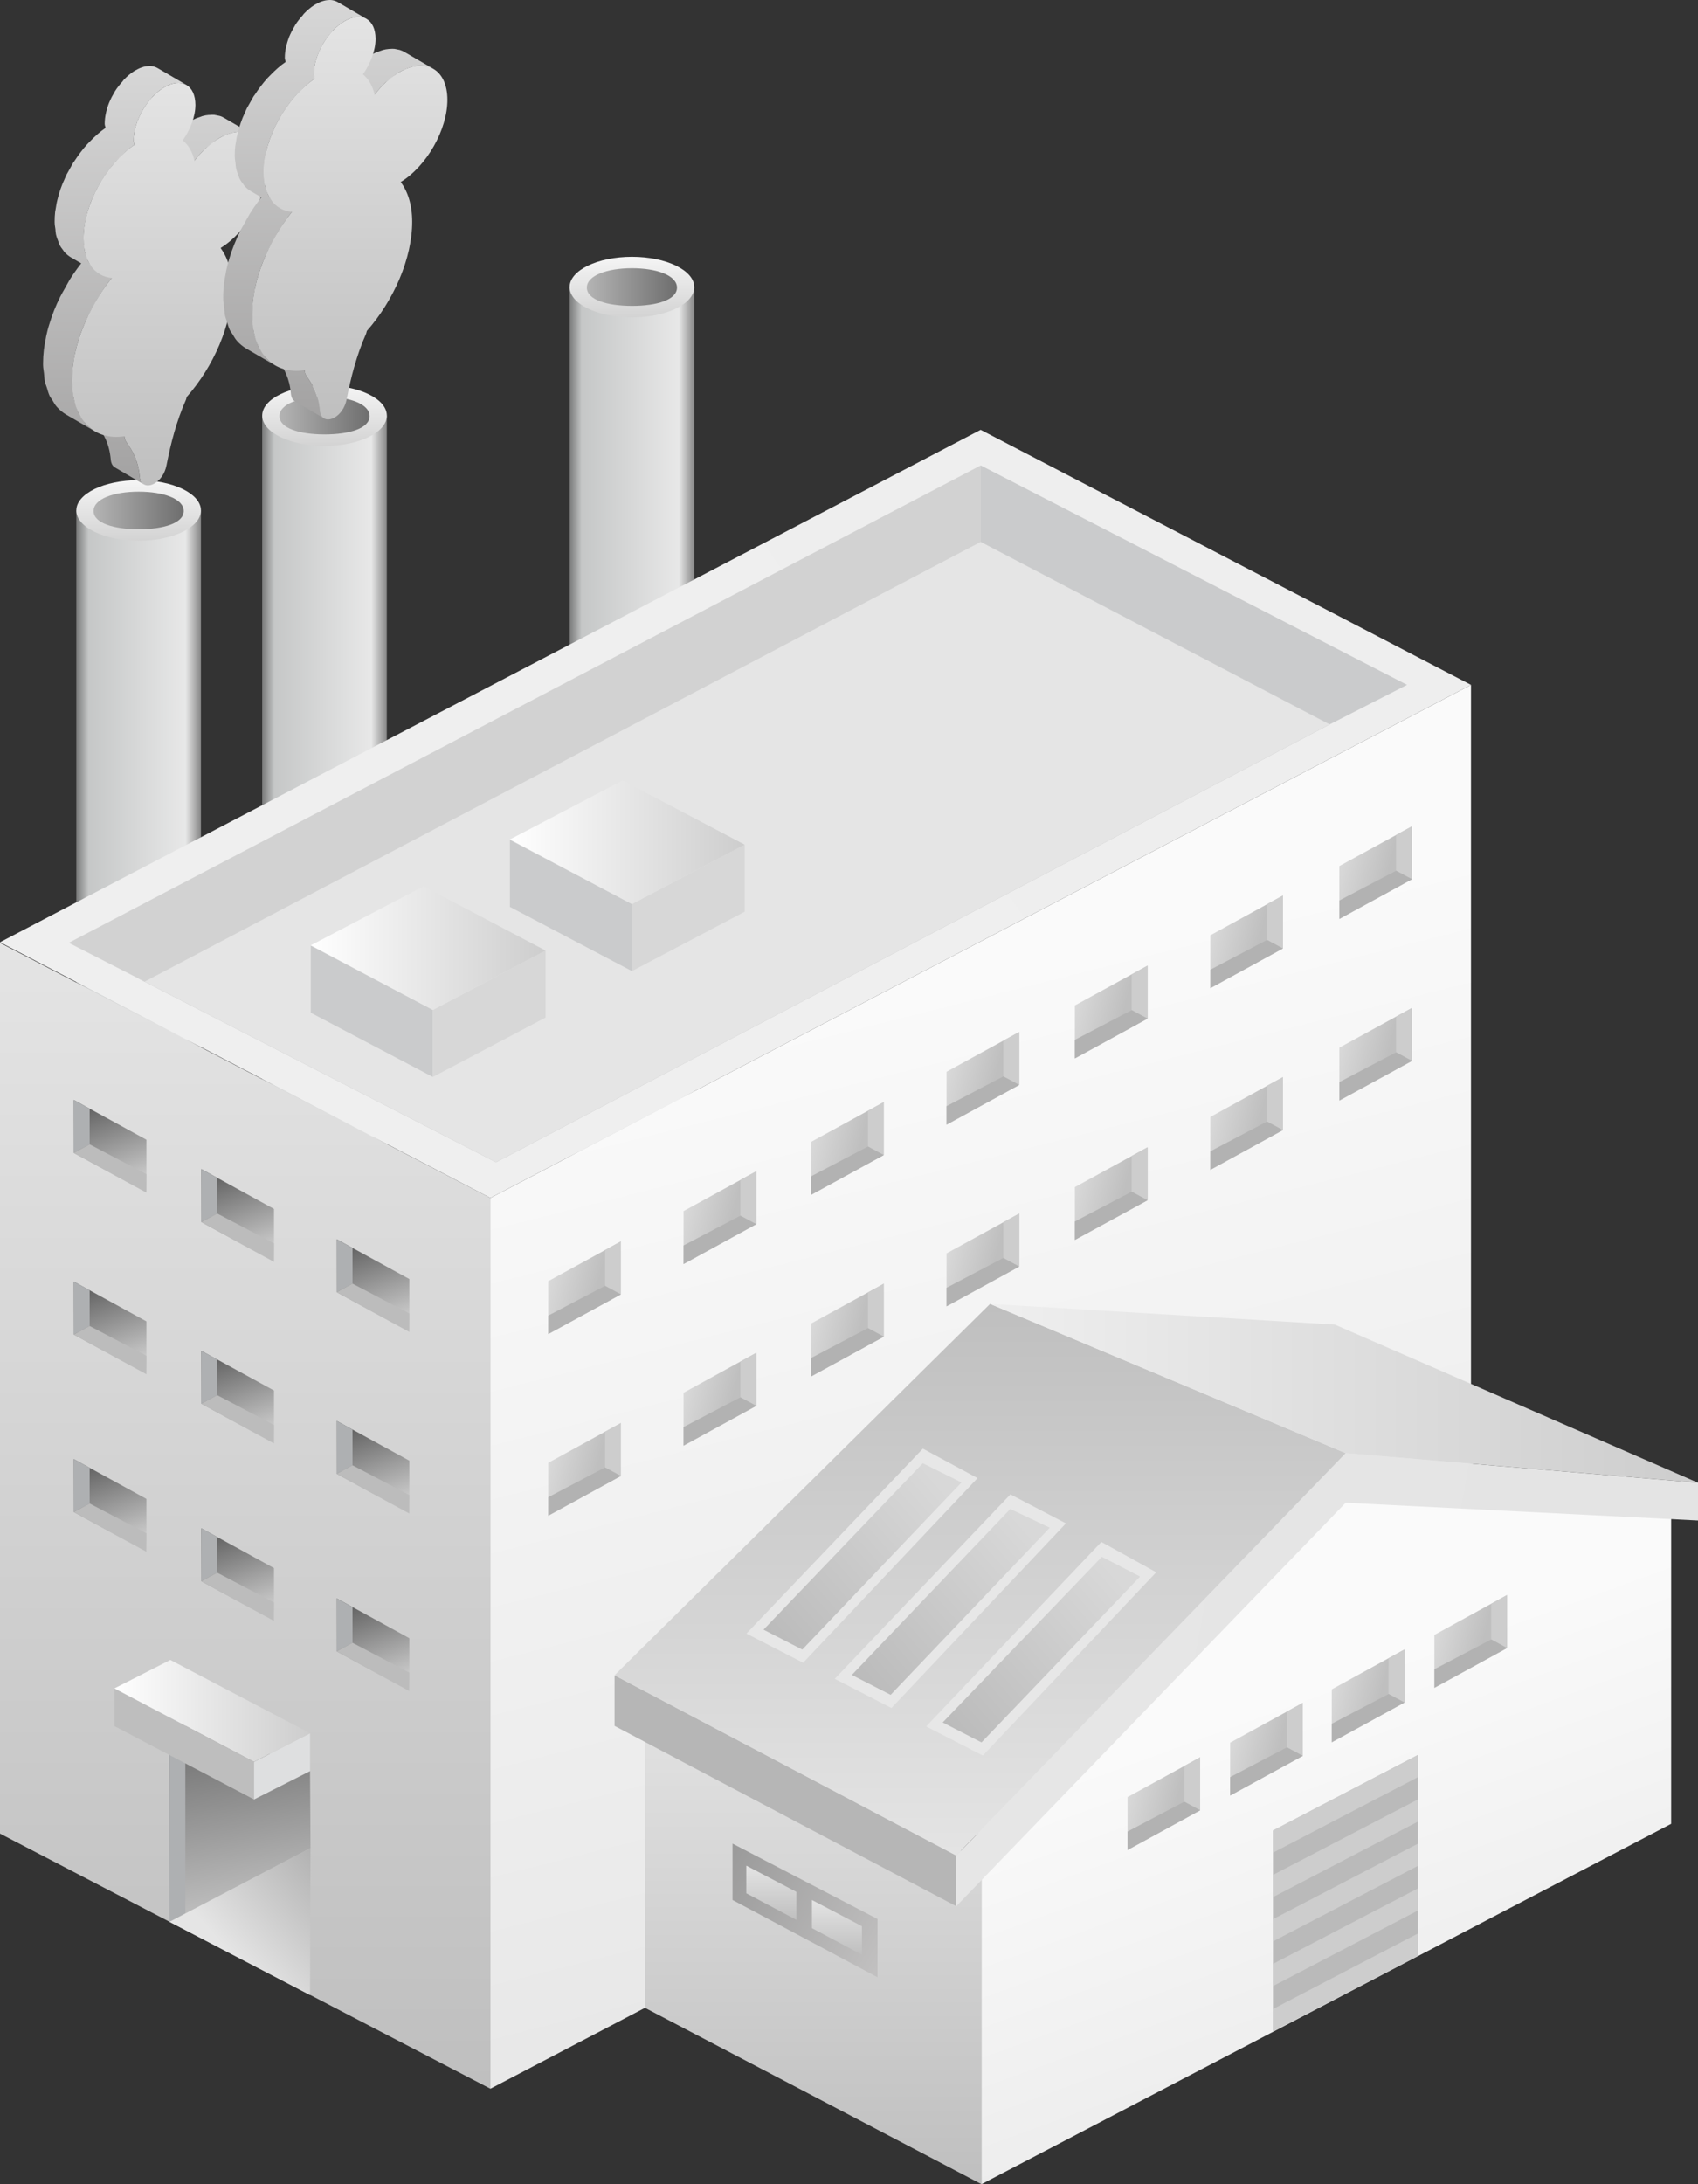<?xml version="1.0" encoding="UTF-8"?>
<svg width="70px" height="90px" viewBox="0 0 70 90" version="1.1" xmlns="http://www.w3.org/2000/svg" xmlns:xlink="http://www.w3.org/1999/xlink">
    <rect x="0" y="0" width="70" height="90" fill="#333333" stroke="none"/>
    <title>icon_负载</title>
    <defs>
        <path d="M0,0 L0,44.78 C0,45.47 1.151,46.029 2.57,46.029 L2.57,46.029 C3.986,46.029 5.138,45.47 5.138,44.78 L5.138,44.78 L5.138,0 L0,0 Z" id="path-1"></path>
        <linearGradient x1="0.011%" y1="50%" x2="99.96%" y2="50%" id="linearGradient-3">
            <stop stop-color="#C1C3C3" offset="0%"></stop>
            <stop stop-color="#EDEDED" offset="100%"></stop>
        </linearGradient>
        <linearGradient x1="54.785%" y1="2.81441537e-12%" x2="54.785%" y2="100%" id="linearGradient-4">
            <stop stop-color="#F5F5F5" offset="0%"></stop>
            <stop stop-color="#D3D3D3" offset="100%"></stop>
        </linearGradient>
        <linearGradient x1="100%" y1="50%" x2="0%" y2="50%" id="linearGradient-5">
            <stop stop-color="#6E6E6E" offset="0%"></stop>
            <stop stop-color="#B4B4B4" offset="100%"></stop>
        </linearGradient>
        <path d="M0,0 L0,44.78 C0,45.469 1.151,46.029 2.571,46.029 L2.571,46.029 C3.989,46.029 5.139,45.469 5.139,44.78 L5.139,44.78 L5.139,0 L0,0 Z" id="path-6"></path>
        <linearGradient x1="0.011%" y1="50%" x2="99.96%" y2="50%" id="linearGradient-8">
            <stop stop-color="#C1C3C3" offset="0%"></stop>
            <stop stop-color="#EDEDED" offset="100%"></stop>
        </linearGradient>
        <linearGradient x1="54.785%" y1="2.81441537e-12%" x2="54.785%" y2="100%" id="linearGradient-9">
            <stop stop-color="#F5F5F5" offset="0%"></stop>
            <stop stop-color="#D3D3D3" offset="100%"></stop>
        </linearGradient>
        <linearGradient x1="100%" y1="50%" x2="0%" y2="50%" id="linearGradient-10">
            <stop stop-color="#6E6E6E" offset="0%"></stop>
            <stop stop-color="#B4B4B4" offset="100%"></stop>
        </linearGradient>
        <path d="M0,0 L0,44.78 C0,45.47 1.151,46.029 2.571,46.029 L2.571,46.029 C3.99,46.029 5.139,45.47 5.139,44.78 L5.139,44.78 L5.139,0 L0,0 Z" id="path-11"></path>
        <linearGradient x1="50%" y1="0%" x2="50%" y2="100%" id="linearGradient-13">
            <stop stop-color="#D7D7D7" offset="0%"></stop>
            <stop stop-color="#A3A2A2" offset="100%"></stop>
        </linearGradient>
        <linearGradient x1="50%" y1="0%" x2="50%" y2="100%" id="linearGradient-14">
            <stop stop-color="#E4E4E4" offset="0%"></stop>
            <stop stop-color="#BFBFBF" offset="100%"></stop>
        </linearGradient>
        <linearGradient x1="50%" y1="0%" x2="50%" y2="100%" id="linearGradient-15">
            <stop stop-color="#D7D7D7" offset="0%"></stop>
            <stop stop-color="#A3A2A2" offset="100%"></stop>
        </linearGradient>
        <linearGradient x1="50%" y1="0%" x2="50%" y2="100%" id="linearGradient-16">
            <stop stop-color="#E4E4E4" offset="0%"></stop>
            <stop stop-color="#BFBFBF" offset="100%"></stop>
        </linearGradient>
        <linearGradient x1="50%" y1="0%" x2="50%" y2="100%" id="linearGradient-17">
            <stop stop-color="#E4E4E4" offset="0%"></stop>
            <stop stop-color="#BFBFBF" offset="100%"></stop>
        </linearGradient>
        <linearGradient x1="80.489%" y1="100%" x2="65.645%" y2="17.329%" id="linearGradient-18">
            <stop stop-color="#E4E4E4" offset="0%"></stop>
            <stop stop-color="#FAFAFA" offset="100%"></stop>
        </linearGradient>
        <linearGradient x1="97.277%" y1="41.599%" x2="34.058%" y2="64.38%" id="linearGradient-19">
            <stop stop-color="#EEEEEE" offset="0%"></stop>
            <stop stop-color="#EFEFEF" offset="100%"></stop>
        </linearGradient>
        <polygon id="path-20" points="54.818 29.848 40.429 22.324 5.723 40.328 20.449 47.892"></polygon>
        <linearGradient x1="-0%" y1="50%" x2="100%" y2="50%" id="linearGradient-21">
            <stop stop-color="#FFFFFF" offset="0%"></stop>
            <stop stop-color="#CDCDCD" offset="100%"></stop>
        </linearGradient>
        <linearGradient x1="-0%" y1="50%" x2="100%" y2="50%" id="linearGradient-22">
            <stop stop-color="#FFFFFF" offset="0%"></stop>
            <stop stop-color="#CDCDCD" offset="100%"></stop>
        </linearGradient>
        <linearGradient x1="110.02%" y1="100%" x2="80.799%" y2="17.329%" id="linearGradient-23">
            <stop stop-color="#E4E4E4" offset="0%"></stop>
            <stop stop-color="#FAFAFA" offset="100%"></stop>
        </linearGradient>
        <linearGradient x1="-22.822%" y1="21.902%" x2="67.459%" y2="50%" id="linearGradient-24">
            <stop stop-color="#E4E4E4" offset="0%"></stop>
            <stop stop-color="#BFBFBF" offset="100%"></stop>
        </linearGradient>
        <linearGradient x1="-22.917%" y1="21.902%" x2="67.482%" y2="50%" id="linearGradient-25">
            <stop stop-color="#E4E4E4" offset="0%"></stop>
            <stop stop-color="#BFBFBF" offset="100%"></stop>
        </linearGradient>
        <linearGradient x1="-22.882%" y1="21.902%" x2="67.473%" y2="50%" id="linearGradient-26">
            <stop stop-color="#E4E4E4" offset="0%"></stop>
            <stop stop-color="#BFBFBF" offset="100%"></stop>
        </linearGradient>
        <linearGradient x1="-22.87%" y1="21.902%" x2="67.47%" y2="50%" id="linearGradient-27">
            <stop stop-color="#E4E4E4" offset="0%"></stop>
            <stop stop-color="#BFBFBF" offset="100%"></stop>
        </linearGradient>
        <linearGradient x1="-22.929%" y1="21.902%" x2="67.485%" y2="50%" id="linearGradient-28">
            <stop stop-color="#E4E4E4" offset="0%"></stop>
            <stop stop-color="#BFBFBF" offset="100%"></stop>
        </linearGradient>
        <linearGradient x1="-22.895%" y1="21.902%" x2="67.476%" y2="50%" id="linearGradient-29">
            <stop stop-color="#E4E4E4" offset="0%"></stop>
            <stop stop-color="#BFBFBF" offset="100%"></stop>
        </linearGradient>
        <linearGradient x1="-22.964%" y1="21.902%" x2="67.493%" y2="50%" id="linearGradient-30">
            <stop stop-color="#E4E4E4" offset="0%"></stop>
            <stop stop-color="#BFBFBF" offset="100%"></stop>
        </linearGradient>
        <linearGradient x1="-22.788%" y1="21.902%" x2="67.451%" y2="50%" id="linearGradient-31">
            <stop stop-color="#E4E4E4" offset="0%"></stop>
            <stop stop-color="#BFBFBF" offset="100%"></stop>
        </linearGradient>
        <linearGradient x1="58.577%" y1="109.5%" x2="24.916%" y2="-13.1%" id="linearGradient-32">
            <stop stop-color="#DBDBDB" offset="0%"></stop>
            <stop stop-color="#4D4D4D" offset="100%"></stop>
        </linearGradient>
        <linearGradient x1="58.578%" y1="109.5%" x2="24.912%" y2="-13.1%" id="linearGradient-33">
            <stop stop-color="#DBDBDB" offset="0%"></stop>
            <stop stop-color="#4D4D4D" offset="100%"></stop>
        </linearGradient>
        <linearGradient x1="58.589%" y1="109.5%" x2="24.879%" y2="-13.1%" id="linearGradient-34">
            <stop stop-color="#DBDBDB" offset="0%"></stop>
            <stop stop-color="#4D4D4D" offset="100%"></stop>
        </linearGradient>
        <linearGradient x1="58.571%" y1="109.5%" x2="24.932%" y2="-13.1%" id="linearGradient-35">
            <stop stop-color="#DBDBDB" offset="0%"></stop>
            <stop stop-color="#4D4D4D" offset="100%"></stop>
        </linearGradient>
        <linearGradient x1="58.588%" y1="109.5%" x2="24.884%" y2="-13.1%" id="linearGradient-36">
            <stop stop-color="#DBDBDB" offset="0%"></stop>
            <stop stop-color="#4D4D4D" offset="100%"></stop>
        </linearGradient>
        <linearGradient x1="-22.835%" y1="21.902%" x2="67.462%" y2="50%" id="linearGradient-37">
            <stop stop-color="#E4E4E4" offset="0%"></stop>
            <stop stop-color="#BFBFBF" offset="100%"></stop>
        </linearGradient>
        <linearGradient x1="-23.084%" y1="21.902%" x2="67.522%" y2="50%" id="linearGradient-38">
            <stop stop-color="#E4E4E4" offset="0%"></stop>
            <stop stop-color="#BFBFBF" offset="100%"></stop>
        </linearGradient>
        <linearGradient x1="-22.775%" y1="21.902%" x2="67.448%" y2="50%" id="linearGradient-39">
            <stop stop-color="#E4E4E4" offset="0%"></stop>
            <stop stop-color="#BFBFBF" offset="100%"></stop>
        </linearGradient>
        <linearGradient x1="50%" y1="0%" x2="50%" y2="100%" id="linearGradient-40">
            <stop stop-color="#E4E4E4" offset="0%"></stop>
            <stop stop-color="#BFBFBF" offset="100%"></stop>
        </linearGradient>
        <linearGradient x1="142.114%" y1="66.443%" x2="-16.368%" y2="48.359%" id="linearGradient-41">
            <stop stop-color="#E2E2E2" offset="0%"></stop>
            <stop stop-color="#E7E7E7" offset="100%"></stop>
        </linearGradient>
        <linearGradient x1="50%" y1="0%" x2="50%" y2="100%" id="linearGradient-42">
            <stop stop-color="#BFBFBF" offset="0%"></stop>
            <stop stop-color="#E4E4E4" offset="100%"></stop>
        </linearGradient>
        <linearGradient x1="-0%" y1="50%" x2="100%" y2="50%" id="linearGradient-43">
            <stop stop-color="#EFEFEF" offset="0%"></stop>
            <stop stop-color="#CDCDCD" offset="100%"></stop>
        </linearGradient>
        <linearGradient x1="100%" y1="92.425%" x2="-33.857%" y2="23.465%" id="linearGradient-44">
            <stop stop-color="#C1C0C0" offset="0%"></stop>
            <stop stop-color="#949494" offset="100%"></stop>
        </linearGradient>
        <linearGradient x1="50%" y1="0%" x2="50%" y2="100%" id="linearGradient-45">
            <stop stop-color="#E4E4E4" offset="0%"></stop>
            <stop stop-color="#BFBFBF" offset="100%"></stop>
        </linearGradient>
        <linearGradient x1="50%" y1="0%" x2="50%" y2="100%" id="linearGradient-46">
            <stop stop-color="#E4E4E4" offset="0%"></stop>
            <stop stop-color="#BFBFBF" offset="100%"></stop>
        </linearGradient>
        <linearGradient x1="54.192%" y1="124.598%" x2="37.74%" y2="-29.112%" id="linearGradient-47">
            <stop stop-color="#DBDBDB" offset="0%"></stop>
            <stop stop-color="#4D4D4D" offset="100%"></stop>
        </linearGradient>
        <linearGradient x1="114.227%" y1="3.968509e-12%" x2="40.359%" y2="68.738%" id="linearGradient-48">
            <stop stop-color="#ACACAC" offset="0%"></stop>
            <stop stop-color="#E5E5E5" offset="100%"></stop>
        </linearGradient>
        <linearGradient x1="85.553%" y1="5.74%" x2="-22.825%" y2="94.26%" id="linearGradient-49">
            <stop stop-color="#B9B9B9" offset="0%"></stop>
            <stop stop-color="#4D4D4D" offset="100%"></stop>
        </linearGradient>
        <linearGradient x1="85.553%" y1="5.941%" x2="-22.825%" y2="94.059%" id="linearGradient-50">
            <stop stop-color="#B9B9B9" offset="0%"></stop>
            <stop stop-color="#4D4D4D" offset="100%"></stop>
        </linearGradient>
        <linearGradient x1="85.553%" y1="5.829%" x2="-22.825%" y2="94.171%" id="linearGradient-51">
            <stop stop-color="#B9B9B9" offset="0%"></stop>
            <stop stop-color="#4D4D4D" offset="100%"></stop>
        </linearGradient>
        <linearGradient x1="-0%" y1="50%" x2="100%" y2="50%" id="linearGradient-52">
            <stop stop-color="#FFFFFF" offset="0%"></stop>
            <stop stop-color="#CDCDCD" offset="100%"></stop>
        </linearGradient>
    </defs>
    <g id="光储充及工商储管理系统V1.3" stroke="none" stroke-width="1" fill="none" fill-rule="evenodd">
        <g id="3_2_7.设备监视_示范站站点拓扑_用电设备能量流" transform="translate(-1598, -416)">
            <g id="main" transform="translate(212, 102)">
                <g transform="translate(44, 40)" id="其他用电设备">
                    <g transform="translate(1333, 274)">
                        <g id="icon_负载" transform="translate(9, 0)">
                            <g id="编组" transform="translate(3.146, 15.033)">
                                <mask id="mask-2" fill="white">
                                    <use xlink:href="#path-1"></use>
                                </mask>
                                <g id="Clip-278"></g>
                                <path d="M0,6 L0,44.78 C0,45.47 1.151,46.029 2.57,46.029 C3.986,46.029 5.138,45.47 5.138,44.78 L5.138,6 L0,6 Z" id="Fill-277" fill="url(#linearGradient-3)" fill-rule="nonzero" mask="url(#mask-2)"></path>
                            </g>
                            <g id="编组" transform="translate(3.146, 19.785)">
                                <path d="M5.138,1.249 C5.138,1.937 3.986,2.495 2.57,2.495 C1.151,2.495 0,1.937 0,1.249 C0,0.557 1.151,0 2.57,0 C3.986,0 5.138,0.557 5.138,1.249" id="Fill-279" fill="url(#linearGradient-4)"></path>
                                <path d="M4.428,1.272 C4.428,1.771 3.596,2.023 2.569,2.023 C1.546,2.023 0.711,1.771 0.711,1.272 C0.711,0.77 1.546,0.474 2.569,0.474 C3.596,0.474 4.428,0.77 4.428,1.272" id="Fill-281" fill="url(#linearGradient-5)"></path>
                            </g>
                            <g id="编组" transform="translate(10.808, 11.125)">
                                <mask id="mask-7" fill="white">
                                    <use xlink:href="#path-6"></use>
                                </mask>
                                <g id="Clip-284"></g>
                                <path d="M0,6 L0,44.78 C0,45.469 1.151,46.029 2.571,46.029 C3.989,46.029 5.139,45.469 5.139,44.78 L5.139,6 L0,6 Z" id="Fill-283" fill="url(#linearGradient-8)" fill-rule="nonzero" mask="url(#mask-7)"></path>
                            </g>
                            <g id="编组" transform="translate(10.809, 15.878)">
                                <path d="M5.139,1.248 C5.139,1.938 3.987,2.496 2.571,2.496 C1.149,2.496 0,1.938 0,1.248 C0,0.557 1.149,0 2.571,0 C3.987,0 5.139,0.557 5.139,1.248" id="Fill-285" fill="url(#linearGradient-9)"></path>
                                <path d="M4.427,1.268 C4.427,1.772 3.597,2.022 2.57,2.022 C1.545,2.022 0.711,1.772 0.711,1.268 C0.711,0.769 1.545,0.47 2.57,0.47 C3.597,0.47 4.427,0.769 4.427,1.268" id="Fill-287" fill="url(#linearGradient-10)"></path>
                            </g>
                            <g id="编组" transform="translate(23.482, 5.829)">
                                <mask id="mask-12" fill="white">
                                    <use xlink:href="#path-11"></use>
                                </mask>
                                <g id="Clip-290"></g>
                                <path d="M0,6 L0,44.78 C0,45.47 1.151,46.029 2.571,46.029 C3.99,46.029 5.139,45.47 5.139,44.78 L5.139,6 L0,6 Z" id="Fill-289" fill="url(#linearGradient-8)" fill-rule="nonzero" mask="url(#mask-12)"></path>
                            </g>
                            <g id="编组">
                                <path d="M28.621,11.83 C28.621,12.521 27.471,13.078 26.053,13.078 C24.633,13.078 23.482,12.521 23.482,11.83 C23.482,11.14 24.633,10.582 26.053,10.582 C27.471,10.582 28.621,11.14 28.621,11.83" id="Fill-291" fill="url(#linearGradient-9)"></path>
                                <path d="M27.908,11.85 C27.908,12.354 27.079,12.604 26.052,12.604 C25.027,12.604 24.193,12.354 24.193,11.85 C24.193,11.351 25.027,11.052 26.052,11.052 C27.079,11.052 27.908,11.351 27.908,11.85" id="Fill-293" fill="url(#linearGradient-10)"></path>
                                <path d="M3.936,17.282 L5.127,17.975 C5.138,18.058 5.155,18.135 5.197,18.195 C5.486,18.61 5.702,18.996 5.757,19.634 C5.77,19.765 5.815,19.86 5.88,19.922 L5.932,19.962 L4.739,19.262 C4.646,19.208 4.58,19.103 4.566,18.941 C4.51,18.299 4.294,17.916 4.004,17.501 C3.961,17.442 3.945,17.361 3.936,17.282 Z M6.162,2.72 L6.227,2.722 C6.277,2.726 6.327,2.736 6.372,2.751 L6.435,2.775 L6.435,2.775 L6.493,2.804 L7.685,3.5 C7.6,3.45 7.5,3.421 7.392,3.415 L7.28,3.418 C7.125,3.431 6.956,3.489 6.779,3.592 C6.604,3.692 6.44,3.829 6.286,3.99 C6.275,4.002 6.265,4.021 6.254,4.034 C6.119,4.181 5.997,4.345 5.893,4.522 C5.883,4.538 5.877,4.55 5.869,4.565 C5.646,4.958 5.506,5.399 5.508,5.797 C5.508,5.865 5.535,5.905 5.541,5.965 C5.31,6.123 5.092,6.321 4.886,6.537 C4.853,6.568 4.823,6.598 4.792,6.633 C4.598,6.847 4.421,7.08 4.263,7.327 C4.217,7.399 4.171,7.471 4.129,7.543 C4.086,7.619 4.044,7.69 4.005,7.766 C3.943,7.886 3.883,8.008 3.83,8.13 C3.816,8.164 3.8,8.196 3.787,8.229 C3.72,8.388 3.665,8.549 3.618,8.709 C3.606,8.745 3.598,8.781 3.588,8.816 C3.553,8.95 3.523,9.083 3.501,9.216 C3.494,9.257 3.486,9.296 3.48,9.335 C3.458,9.501 3.443,9.664 3.443,9.822 C3.443,9.942 3.461,10.047 3.475,10.152 C3.482,10.214 3.484,10.283 3.496,10.342 C3.516,10.434 3.549,10.512 3.579,10.594 C3.597,10.646 3.609,10.706 3.631,10.753 C3.67,10.83 3.72,10.895 3.767,10.961 L3.771,10.965 L3.774,10.97 L4.605,11.455 C4.384,11.731 4.183,12.032 3.999,12.342 C3.951,12.42 3.907,12.504 3.863,12.586 C3.698,12.882 3.542,13.186 3.42,13.496 C3.278,13.853 3.168,14.214 3.092,14.572 C3.086,14.597 3.083,14.624 3.078,14.651 C3.008,14.997 2.965,15.341 2.968,15.675 C2.968,15.775 2.978,15.868 2.99,15.959 L3.007,16.095 L3.027,16.312 L3.043,16.415 C3.069,16.54 3.113,16.646 3.152,16.755 C3.181,16.837 3.199,16.926 3.234,16.999 C3.287,17.109 3.357,17.199 3.423,17.292 C3.461,17.344 3.49,17.409 3.533,17.456 C3.609,17.543 3.693,17.62 3.783,17.686 L3.92,17.775 L2.731,17.086 C2.587,17 2.456,16.893 2.342,16.764 C2.27,16.685 2.217,16.583 2.158,16.487 C2.121,16.427 2.077,16.377 2.044,16.31 C1.997,16.21 1.967,16.09 1.932,15.976 C1.906,15.892 1.871,15.817 1.851,15.726 C1.828,15.616 1.826,15.492 1.812,15.371 C1.8,15.265 1.779,15.167 1.776,15.051 C1.776,15.028 1.776,15.004 1.775,14.98 C1.775,14.793 1.786,14.608 1.808,14.416 L1.843,14.179 L1.843,14.179 L1.888,13.942 L1.897,13.884 C1.898,13.875 1.9,13.869 1.901,13.863 C1.938,13.687 1.983,13.511 2.04,13.337 L2.127,13.069 L2.127,13.069 L2.226,12.803 C2.227,12.799 2.227,12.798 2.228,12.796 C2.307,12.597 2.395,12.403 2.49,12.213 C2.545,12.103 2.61,11.999 2.668,11.893 C2.714,11.809 2.757,11.728 2.805,11.646 C2.832,11.602 2.852,11.557 2.879,11.515 C2.976,11.361 3.079,11.211 3.185,11.066 L3.348,10.851 L2.926,10.607 C2.823,10.546 2.731,10.468 2.648,10.377 C2.634,10.361 2.624,10.336 2.61,10.319 C2.546,10.24 2.486,10.155 2.439,10.055 C2.423,10.024 2.416,9.983 2.403,9.947 C2.365,9.852 2.328,9.757 2.305,9.646 C2.291,9.583 2.29,9.506 2.283,9.437 C2.272,9.352 2.254,9.272 2.253,9.178 C2.252,9.163 2.252,9.142 2.252,9.126 C2.251,8.996 2.259,8.861 2.273,8.729 C2.278,8.698 2.285,8.67 2.289,8.64 C2.295,8.596 2.304,8.551 2.312,8.504 C2.322,8.45 2.328,8.396 2.341,8.339 C2.354,8.27 2.376,8.201 2.393,8.131 L2.408,8.076 L2.408,8.076 L2.423,8.02 L2.437,7.965 C2.476,7.839 2.522,7.714 2.571,7.587 C2.577,7.572 2.586,7.555 2.592,7.537 C2.608,7.5 2.625,7.467 2.641,7.43 C2.677,7.348 2.711,7.264 2.752,7.179 C2.77,7.143 2.794,7.109 2.814,7.07 C2.854,6.994 2.897,6.92 2.94,6.843 C2.97,6.795 2.995,6.743 3.025,6.694 C3.038,6.673 3.057,6.655 3.07,6.634 C3.229,6.39 3.402,6.157 3.593,5.946 C3.629,5.905 3.667,5.872 3.705,5.831 C3.909,5.621 4.123,5.426 4.351,5.271 C4.346,5.232 4.333,5.201 4.324,5.165 L4.316,5.106 C4.316,5.03 4.321,4.956 4.329,4.88 C4.337,4.807 4.351,4.737 4.366,4.662 L4.387,4.572 L4.387,4.572 L4.414,4.48 L4.417,4.465 C4.419,4.46 4.419,4.458 4.42,4.453 C4.441,4.385 4.465,4.314 4.493,4.244 C4.525,4.169 4.558,4.092 4.596,4.018 C4.618,3.972 4.647,3.927 4.672,3.881 C4.683,3.861 4.693,3.841 4.704,3.822 C4.719,3.798 4.73,3.773 4.745,3.751 C4.834,3.61 4.937,3.482 5.047,3.361 C5.064,3.34 5.079,3.314 5.097,3.294 C5.233,3.151 5.378,3.026 5.531,2.929 C5.548,2.919 5.569,2.906 5.586,2.898 C5.644,2.866 5.699,2.836 5.753,2.812 C5.812,2.788 5.87,2.767 5.928,2.751 L6.005,2.734 L6.005,2.734 L6.08,2.725 L6.095,2.725 L6.162,2.72 Z M8.737,4.731 L8.83,4.732 C8.862,4.737 8.889,4.744 8.919,4.748 C8.94,4.753 8.961,4.756 8.982,4.762 C9.006,4.768 9.032,4.769 9.057,4.777 C9.126,4.796 9.187,4.825 9.249,4.863 L9.249,4.863 L10.441,5.557 C10.364,5.512 10.276,5.482 10.186,5.46 C10.155,5.452 10.125,5.447 10.095,5.442 C10.011,5.429 9.926,5.424 9.835,5.429 C9.824,5.43 9.813,5.429 9.799,5.429 C9.695,5.44 9.585,5.466 9.472,5.502 C9.442,5.512 9.413,5.52 9.382,5.534 C9.267,5.576 9.149,5.626 9.028,5.697 C8.89,5.776 8.762,5.885 8.632,5.992 C8.581,6.035 8.527,6.067 8.478,6.113 C8.313,6.265 8.159,6.437 8.016,6.621 L8.016,6.621 L6.823,5.924 C6.966,5.74 7.121,5.571 7.285,5.419 C7.336,5.373 7.391,5.34 7.443,5.297 C7.546,5.209 7.649,5.118 7.76,5.05 C7.783,5.034 7.809,5.017 7.837,5.003 C7.925,4.952 8.008,4.909 8.092,4.874 C8.124,4.859 8.155,4.853 8.186,4.841 C8.219,4.828 8.252,4.816 8.286,4.806 C8.31,4.796 8.337,4.785 8.363,4.779 C8.444,4.756 8.526,4.744 8.603,4.737 L8.603,4.737 L8.642,4.737 C8.706,4.731 8.77,4.728 8.83,4.732 Z" id="形状结合" fill="url(#linearGradient-13)" fill-rule="nonzero"></path>
                                <path d="M6.779,3.592 C7.485,3.182 8.054,3.508 8.056,4.323 C8.056,4.799 7.849,5.332 7.535,5.783 C7.763,5.97 7.933,6.249 8.016,6.621 C8.311,6.238 8.656,5.913 9.028,5.697 C10.125,5.062 11.014,5.571 11.016,6.826 C11.02,8.063 10.165,9.562 9.095,10.219 C9.384,10.615 9.565,11.156 9.567,11.853 C9.569,13.366 8.802,15.107 7.697,16.358 L7.671,16.459 C7.267,17.372 7.041,18.269 6.865,19.168 C6.795,19.534 6.589,19.793 6.375,19.918 C6.093,20.084 5.793,20.012 5.758,19.634 C5.702,18.995 5.487,18.61 5.197,18.195 C5.155,18.134 5.138,18.058 5.127,17.976 C3.873,18.166 2.972,17.306 2.968,15.675 C2.964,14.273 3.63,12.673 4.605,11.455 C3.917,11.385 3.445,10.809 3.443,9.822 C3.439,8.434 4.364,6.764 5.541,5.965 C5.535,5.905 5.508,5.865 5.508,5.797 C5.505,4.983 6.078,3.997 6.779,3.592" id="Fill-301" fill="url(#linearGradient-14)" fill-rule="nonzero"></path>
                                <path d="M11.361,14.562 L12.553,15.254 C12.565,15.339 12.581,15.414 12.623,15.476 C12.912,15.891 13.129,16.274 13.185,16.915 C13.196,17.047 13.241,17.141 13.306,17.201 L13.358,17.24 L12.166,16.542 C12.072,16.49 12.007,16.383 11.992,16.221 C11.935,15.581 11.72,15.196 11.432,14.781 C11.389,14.72 11.371,14.641 11.361,14.562 Z M13.588,0 L13.653,0.002 C13.705,0.007 13.753,0.017 13.798,0.032 L13.861,0.056 L13.861,0.056 L13.92,0.085 L15.111,0.779 C15.026,0.729 14.926,0.701 14.818,0.696 L14.706,0.698 C14.552,0.712 14.382,0.769 14.205,0.871 C14.075,0.947 13.949,1.043 13.83,1.154 L13.713,1.27 L13.68,1.314 C13.546,1.462 13.424,1.624 13.319,1.803 C13.31,1.818 13.303,1.832 13.296,1.846 C13.073,2.238 12.934,2.679 12.935,3.077 C12.935,3.146 12.961,3.187 12.968,3.245 C12.736,3.402 12.518,3.599 12.311,3.817 C12.281,3.85 12.249,3.881 12.218,3.913 C12.024,4.125 11.848,4.359 11.689,4.606 C11.644,4.678 11.597,4.75 11.556,4.823 C11.512,4.897 11.47,4.97 11.431,5.046 C11.369,5.165 11.309,5.287 11.256,5.41 C11.242,5.443 11.226,5.475 11.213,5.509 C11.147,5.668 11.091,5.829 11.044,5.991 C11.033,6.025 11.024,6.061 11.014,6.097 C10.979,6.229 10.949,6.362 10.927,6.496 C10.921,6.535 10.913,6.576 10.906,6.614 C10.884,6.78 10.869,6.943 10.869,7.102 C10.869,7.222 10.887,7.326 10.901,7.432 C10.91,7.495 10.911,7.564 10.923,7.622 C10.942,7.715 10.975,7.793 11.004,7.874 C11.023,7.926 11.036,7.986 11.057,8.034 C11.096,8.111 11.147,8.174 11.194,8.241 L11.197,8.246 L11.199,8.25 L12.031,8.734 C11.81,9.012 11.611,9.312 11.425,9.621 C11.376,9.7 11.333,9.784 11.289,9.866 C11.179,10.063 11.073,10.264 10.979,10.467 L10.846,10.776 C10.74,11.043 10.652,11.313 10.582,11.582 L10.518,11.851 L10.506,11.931 C10.435,12.277 10.392,12.623 10.393,12.954 C10.393,13.107 10.417,13.237 10.434,13.376 C10.445,13.482 10.448,13.597 10.47,13.695 C10.494,13.82 10.539,13.925 10.578,14.036 C10.607,14.116 10.626,14.206 10.66,14.278 C10.711,14.389 10.784,14.479 10.849,14.572 C10.887,14.625 10.916,14.689 10.959,14.735 C11.035,14.821 11.119,14.899 11.21,14.966 L11.347,15.056 L10.157,14.366 C10.013,14.28 9.882,14.175 9.768,14.044 C9.696,13.965 9.643,13.863 9.583,13.766 C9.547,13.706 9.503,13.658 9.47,13.59 C9.423,13.49 9.393,13.37 9.357,13.256 C9.332,13.172 9.297,13.096 9.277,13.004 C9.27,12.968 9.264,12.93 9.26,12.891 L9.238,12.651 C9.227,12.545 9.205,12.446 9.202,12.331 C9.202,12.309 9.202,12.284 9.201,12.259 C9.201,12.074 9.213,11.886 9.234,11.695 C9.253,11.539 9.281,11.379 9.314,11.221 C9.318,11.202 9.319,11.184 9.323,11.163 C9.324,11.158 9.325,11.149 9.327,11.143 C9.364,10.969 9.409,10.789 9.466,10.615 L9.553,10.348 L9.553,10.348 L9.653,10.082 L9.656,10.076 C9.734,9.878 9.821,9.683 9.917,9.491 C9.971,9.383 10.036,9.28 10.094,9.173 C10.141,9.087 10.183,9.007 10.232,8.926 C10.258,8.882 10.279,8.837 10.305,8.796 C10.402,8.641 10.505,8.492 10.611,8.347 L10.774,8.131 L10.352,7.885 C10.249,7.826 10.157,7.748 10.076,7.657 C10.061,7.641 10.05,7.617 10.036,7.599 C9.972,7.519 9.912,7.435 9.864,7.335 C9.849,7.304 9.842,7.263 9.829,7.227 C9.791,7.133 9.754,7.037 9.731,6.924 L9.717,6.824 L9.717,6.824 L9.709,6.718 L9.685,6.549 L9.679,6.458 C9.678,6.441 9.678,6.423 9.678,6.404 C9.677,6.275 9.685,6.144 9.7,6.009 C9.704,5.979 9.711,5.949 9.715,5.92 C9.721,5.876 9.73,5.83 9.738,5.786 C9.748,5.73 9.754,5.674 9.766,5.621 C9.781,5.552 9.802,5.479 9.819,5.411 C9.831,5.374 9.838,5.337 9.849,5.299 C9.854,5.282 9.859,5.264 9.864,5.246 C9.903,5.119 9.949,4.994 9.997,4.867 C10.003,4.852 10.012,4.834 10.018,4.817 C10.034,4.783 10.051,4.747 10.067,4.71 C10.103,4.627 10.137,4.543 10.178,4.459 C10.196,4.423 10.221,4.387 10.239,4.351 C10.28,4.274 10.323,4.198 10.366,4.125 C10.396,4.074 10.421,4.023 10.451,3.975 C10.464,3.952 10.483,3.935 10.496,3.915 C10.655,3.67 10.83,3.437 11.019,3.226 C11.055,3.187 11.093,3.152 11.131,3.112 C11.335,2.902 11.549,2.705 11.777,2.552 C11.773,2.512 11.759,2.481 11.75,2.446 L11.742,2.386 C11.742,2.311 11.747,2.234 11.755,2.16 C11.763,2.086 11.777,2.017 11.792,1.944 L11.814,1.852 L11.814,1.852 L11.84,1.76 L11.843,1.745 C11.845,1.741 11.845,1.736 11.847,1.734 C11.867,1.666 11.893,1.594 11.918,1.524 C11.951,1.449 11.984,1.372 12.022,1.299 C12.045,1.252 12.072,1.207 12.098,1.161 C12.109,1.141 12.121,1.121 12.132,1.102 C12.145,1.079 12.156,1.053 12.171,1.031 C12.26,0.889 12.363,0.761 12.473,0.64 C12.49,0.619 12.505,0.593 12.523,0.573 C12.659,0.431 12.804,0.305 12.957,0.208 C12.974,0.201 12.995,0.187 13.014,0.176 C13.07,0.144 13.124,0.117 13.177,0.092 C13.238,0.068 13.297,0.045 13.354,0.032 L13.431,0.015 L13.431,0.015 L13.506,0.005 L13.521,0.005 L13.588,0 Z M16.164,2.01 L16.257,2.013 C16.289,2.016 16.314,2.025 16.344,2.029 C16.366,2.032 16.387,2.038 16.408,2.043 C16.431,2.048 16.459,2.049 16.482,2.058 C16.551,2.079 16.614,2.107 16.674,2.142 L16.674,2.142 L17.868,2.837 C17.79,2.793 17.703,2.763 17.612,2.741 C17.582,2.733 17.551,2.727 17.52,2.723 C17.438,2.71 17.352,2.702 17.262,2.71 C17.249,2.71 17.238,2.707 17.226,2.71 C17.121,2.72 17.012,2.747 16.898,2.781 C16.869,2.791 16.839,2.801 16.808,2.812 C16.694,2.856 16.576,2.906 16.455,2.977 C16.317,3.058 16.188,3.164 16.058,3.272 C16.008,3.314 15.952,3.347 15.903,3.393 C15.739,3.546 15.584,3.717 15.442,3.901 L15.442,3.901 L14.249,3.205 C14.393,3.02 14.548,2.851 14.712,2.699 C14.762,2.652 14.817,2.618 14.87,2.575 C14.973,2.491 15.075,2.399 15.186,2.328 C15.21,2.313 15.235,2.297 15.264,2.282 C15.351,2.231 15.435,2.187 15.519,2.154 C15.551,2.139 15.582,2.132 15.612,2.121 C15.646,2.109 15.679,2.096 15.711,2.086 C15.737,2.079 15.764,2.066 15.788,2.059 C15.87,2.038 15.951,2.023 16.029,2.017 L16.029,2.017 L16.05,2.016 L16.05,2.016 L16.068,2.016 C16.132,2.009 16.196,2.007 16.257,2.013 Z" id="形状结合" fill="url(#linearGradient-15)" fill-rule="nonzero"></path>
                                <path d="M14.205,0.871 C14.911,0.46 15.481,0.787 15.483,1.602 C15.483,2.079 15.277,2.613 14.962,3.062 C15.189,3.248 15.359,3.53 15.442,3.901 C15.737,3.519 16.082,3.193 16.455,2.977 C17.552,2.343 18.44,2.851 18.444,4.107 C18.447,5.343 17.591,6.843 16.521,7.5 C16.81,7.894 16.991,8.436 16.992,9.133 C16.995,10.645 16.228,12.388 15.123,13.637 L15.097,13.738 C14.693,14.653 14.467,15.549 14.291,16.448 C14.221,16.814 14.015,17.073 13.801,17.199 C13.519,17.362 13.221,17.292 13.185,16.915 C13.128,16.275 12.913,15.891 12.623,15.476 C12.581,15.414 12.564,15.339 12.553,15.255 C11.299,15.446 10.398,14.585 10.393,12.954 C10.391,11.553 11.056,9.952 12.031,8.734 C11.343,8.666 10.871,8.089 10.869,7.102 C10.865,5.715 11.79,4.044 12.968,3.245 C12.961,3.187 12.935,3.146 12.935,3.077 C12.931,2.264 13.504,1.276 14.205,0.871" id="Fill-309" fill="url(#linearGradient-16)" fill-rule="nonzero"></path>
                                <polygon id="Fill-311" fill="url(#linearGradient-17)" fill-rule="nonzero" points="0 75.553 20.217 86.066 20.217 49.362 0 38.85"></polygon>
                                <polygon id="Fill-313" fill="url(#linearGradient-18)" fill-rule="nonzero" points="60.641 64.923 20.217 86.066 20.217 49.362 60.641 28.221"></polygon>
                                <polygon id="Fill-315" fill="url(#linearGradient-19)" fill-rule="nonzero" points="60.641 28.221 20.217 49.362 0 38.825 40.427 17.711"></polygon>
                                <path d="M20.644,46.695 L20.254,46.903 L20.644,46.695 Z" id="Fill-317" fill="#D0F1FF"></path>
                                <g id="Fill-319">
                                    <use fill="#B9B9B9" xlink:href="#path-20"></use>
                                    <use fill="#E5E5E5" xlink:href="#path-20"></use>
                                </g>
                                <polygon id="Fill-321" fill="#D2D2D2" points="2.834 38.85 5.963 40.449 40.43 22.324 40.43 19.177"></polygon>
                                <polygon id="Fill-323" fill="#CACBCC" points="40.43 19.177 40.43 22.325 54.819 29.848 58.006 28.22"></polygon>
                                <polygon id="Fill-325" fill="#CACBCC" points="12.812 41.731 17.844 44.377 17.844 41.614 12.812 38.965"></polygon>
                                <polygon id="Fill-327" fill="#D7D7D7" points="22.491 41.928 17.846 44.376 17.846 41.614 22.491 39.168"></polygon>
                                <polygon id="Fill-329" fill="url(#linearGradient-21)" points="22.491 39.168 17.846 41.614 12.812 38.952 17.46 36.521"></polygon>
                                <polygon id="Fill-331" fill="#CACBCC" points="21.021 37.369 26.052 40.015 26.052 37.252 21.021 34.606"></polygon>
                                <polygon id="Fill-333" fill="#D7D7D7" points="30.699 37.568 26.052 40.014 26.052 37.252 30.699 34.805"></polygon>
                                <polygon id="Fill-335" fill="url(#linearGradient-22)" points="30.699 34.805 26.052 37.252 21.021 34.59 25.669 32.158"></polygon>
                                <polygon id="Fill-337" fill="url(#linearGradient-23)" fill-rule="nonzero" points="68.893 75.151 40.462 89.999 40.462 76.703 54.679 61.003 68.893 61.853"></polygon>
                                <polygon id="Fill-339" fill="url(#linearGradient-24)" fill-rule="nonzero" points="49.476 74.594 46.483 76.231 46.483 74.049 49.476 72.41"></polygon>
                                <polygon id="Fill-341" fill="#CDCDCD" points="48.822 74.238 49.476 74.588 49.476 72.41 48.822 72.768"></polygon>
                                <polygon id="Fill-343" fill="#B2B2B2" points="46.482 76.231 46.482 75.469 48.822 74.239 49.476 74.594"></polygon>
                                <polygon id="Fill-345" fill="url(#linearGradient-25)" fill-rule="nonzero" points="25.594 53.336 22.601 54.971 22.601 52.792 25.594 51.153"></polygon>
                                <polygon id="Fill-347" fill="#CDCDCD" points="24.941 52.982 25.594 53.328 25.594 51.154 24.941 51.511"></polygon>
                                <polygon id="Fill-349" fill="#B2B2B2" points="22.6 54.971 22.6 54.21 24.941 52.983 25.594 53.336"></polygon>
                                <polygon id="Fill-351" fill="url(#linearGradient-26)" fill-rule="nonzero" points="31.175 50.444 28.18 52.085 28.18 49.903 31.175 48.264"></polygon>
                                <polygon id="Fill-353" fill="#CDCDCD" points="30.522 50.092 31.175 50.438 31.175 48.265 30.522 48.619"></polygon>
                                <polygon id="Fill-355" fill="#B2B2B2" points="28.18 52.085 28.18 51.319 30.522 50.092 31.175 50.444"></polygon>
                                <polygon id="Fill-357" fill="url(#linearGradient-27)" fill-rule="nonzero" points="36.433 47.595 33.439 49.233 33.439 47.05 36.433 45.413"></polygon>
                                <polygon id="Fill-359" fill="#CDCDCD" points="35.781 47.243 36.432 47.589 36.432 45.415 35.781 45.772"></polygon>
                                <polygon id="Fill-361" fill="#B2B2B2" points="33.439 49.233 33.439 48.47 35.781 47.243 36.433 47.595"></polygon>
                                <polygon id="Fill-363" fill="url(#linearGradient-28)" fill-rule="nonzero" points="42.015 44.706 39.021 46.344 39.021 44.161 42.015 42.524"></polygon>
                                <polygon id="Fill-365" fill="#CDCDCD" points="41.361 44.352 42.015 44.698 42.015 42.525 41.361 42.881"></polygon>
                                <polygon id="Fill-367" fill="#B2B2B2" points="39.021 46.344 39.021 45.579 41.36 44.353 42.016 44.706"></polygon>
                                <polygon id="Fill-369" fill="url(#linearGradient-29)" fill-rule="nonzero" points="47.307 41.972 44.311 43.613 44.311 41.43 47.307 39.791"></polygon>
                                <polygon id="Fill-371" fill="#CDCDCD" points="46.654 41.62 47.307 41.967 47.307 39.792 46.654 40.15"></polygon>
                                <polygon id="Fill-373" fill="#B2B2B2" points="44.311 43.613 44.311 42.847 46.654 41.621 47.307 41.973"></polygon>
                                <polygon id="Fill-375" fill="url(#linearGradient-25)" fill-rule="nonzero" points="52.886 39.082 49.893 40.72 49.893 38.541 52.886 36.902"></polygon>
                                <polygon id="Fill-377" fill="#CDCDCD" points="52.233 38.73 52.886 39.078 52.886 36.903 52.233 37.258"></polygon>
                                <polygon id="Fill-379" fill="#B2B2B2" points="49.893 40.72 49.893 39.959 52.232 38.73 52.886 39.082"></polygon>
                                <polygon id="Fill-381" fill="url(#linearGradient-30)" fill-rule="nonzero" points="58.207 36.229 55.214 37.866 55.214 35.687 58.207 34.049"></polygon>
                                <polygon id="Fill-383" fill="#CDCDCD" points="57.555 35.877 58.207 36.223 58.207 34.05 57.555 34.406"></polygon>
                                <polygon id="Fill-385" fill="#B2B2B2" points="55.214 37.866 55.214 37.105 57.555 35.878 58.207 36.23"></polygon>
                                <polygon id="Fill-387" fill="url(#linearGradient-25)" fill-rule="nonzero" points="25.594 60.818 22.601 62.456 22.601 60.276 25.594 58.638"></polygon>
                                <polygon id="Fill-389" fill="#CDCDCD" points="24.941 60.465 25.594 60.812 25.594 58.638 24.941 58.996"></polygon>
                                <polygon id="Fill-391" fill="#B2B2B2" points="22.6 62.456 22.6 61.694 24.941 60.465 25.594 60.818"></polygon>
                                <polygon id="Fill-393" fill="url(#linearGradient-31)" fill-rule="nonzero" points="31.175 57.929 28.18 59.568 28.18 57.388 31.175 55.745"></polygon>
                                <polygon id="Fill-395" fill="#CDCDCD" points="30.522 57.576 31.175 57.922 31.175 55.746 30.522 56.105"></polygon>
                                <polygon id="Fill-397" fill="#B2B2B2" points="28.18 59.569 28.18 58.801 30.522 57.576 31.175 57.929"></polygon>
                                <polygon id="Fill-399" fill="url(#linearGradient-27)" fill-rule="nonzero" points="36.433 55.079 33.439 56.717 33.439 54.535 36.433 52.897"></polygon>
                                <polygon id="Fill-401" fill="#CDCDCD" points="35.781 54.724 36.432 55.072 36.432 52.897 35.781 53.255"></polygon>
                                <polygon id="Fill-403" fill="#B2B2B2" points="33.439 56.717 33.439 55.956 35.781 54.724 36.433 55.079"></polygon>
                                <polygon id="Fill-405" fill="url(#linearGradient-32)" fill-rule="nonzero" points="13.882 53.246 16.875 54.884 16.875 52.703 13.882 51.064"></polygon>
                                <polygon id="Fill-407" fill="#AEB0B2" points="14.533 52.893 13.882 53.24 13.882 51.065 14.533 51.423"></polygon>
                                <polygon id="Fill-409" fill="#BCBCBC" points="16.875 54.884 16.875 54.121 14.532 52.893 13.882 53.247"></polygon>
                                <polygon id="Fill-411" fill="url(#linearGradient-33)" fill-rule="nonzero" points="8.301 50.357 11.295 51.995 11.295 49.815 8.301 48.173"></polygon>
                                <polygon id="Fill-413" fill="#AEB0B2" points="8.953 50.003 8.301 50.35 8.301 48.175 8.953 48.532"></polygon>
                                <polygon id="Fill-415" fill="#BCBCBC" points="11.295 51.995 11.295 51.231 8.952 50.003 8.301 50.357"></polygon>
                                <polygon id="Fill-417" fill="url(#linearGradient-34)" fill-rule="nonzero" points="3.042 47.506 6.036 49.144 6.036 46.963 3.042 45.324"></polygon>
                                <polygon id="Fill-419" fill="#AEB0B2" points="3.695 47.153 3.042 47.5 3.042 45.325 3.695 45.682"></polygon>
                                <polygon id="Fill-421" fill="#BCBCBC" points="6.037 49.144 6.037 48.382 3.695 47.154 3.042 47.506"></polygon>
                                <polygon id="Fill-423" fill="url(#linearGradient-35)" fill-rule="nonzero" points="13.882 68.045 16.875 69.684 16.875 67.503 13.882 65.862"></polygon>
                                <polygon id="Fill-425" fill="#AEB0B2" points="14.533 67.692 13.882 68.04 13.882 65.864 14.533 66.221"></polygon>
                                <polygon id="Fill-427" fill="#BCBCBC" points="16.875 69.685 16.875 68.92 14.532 67.692 13.882 68.045"></polygon>
                                <polygon id="Fill-429" fill="url(#linearGradient-34)" fill-rule="nonzero" points="8.301 65.156 11.295 66.794 11.295 64.614 8.301 62.975"></polygon>
                                <polygon id="Fill-431" fill="#AEB0B2" points="8.953 64.801 8.301 65.15 8.301 62.974 8.953 63.33"></polygon>
                                <polygon id="Fill-433" fill="#BCBCBC" points="11.295 66.794 11.295 66.03 8.952 64.802 8.301 65.156"></polygon>
                                <polygon id="Fill-435" fill="url(#linearGradient-34)" fill-rule="nonzero" points="3.042 62.304 6.036 63.942 6.036 61.763 3.042 60.123"></polygon>
                                <polygon id="Fill-437" fill="#AEB0B2" points="3.695 61.952 3.042 62.299 3.042 60.124 3.695 60.481"></polygon>
                                <polygon id="Fill-439" fill="#BCBCBC" points="6.037 63.943 6.037 63.18 3.695 61.953 3.042 62.305"></polygon>
                                <polygon id="Fill-441" fill="url(#linearGradient-36)" fill-rule="nonzero" points="13.882 60.73 16.875 62.367 16.875 60.187 13.882 58.549"></polygon>
                                <polygon id="Fill-443" fill="#AEB0B2" points="14.533 60.376 13.882 60.725 13.882 58.549 14.533 58.907"></polygon>
                                <polygon id="Fill-445" fill="#BCBCBC" points="16.875 62.367 16.875 61.606 14.532 60.376 13.882 60.73"></polygon>
                                <polygon id="Fill-447" fill="url(#linearGradient-34)" fill-rule="nonzero" points="8.301 57.841 11.295 59.479 11.295 57.296 8.301 55.66"></polygon>
                                <polygon id="Fill-449" fill="#AEB0B2" points="8.953 57.487 8.301 57.835 8.301 55.66 8.953 56.017"></polygon>
                                <polygon id="Fill-451" fill="#BCBCBC" points="11.295 59.479 11.295 58.716 8.952 57.487 8.301 57.841"></polygon>
                                <polygon id="Fill-453" fill="url(#linearGradient-34)" fill-rule="nonzero" points="3.042 54.991 6.036 56.627 6.036 54.447 3.042 52.808"></polygon>
                                <polygon id="Fill-455" fill="#AEB0B2" points="3.695 54.637 3.042 54.984 3.042 52.809 3.695 53.165"></polygon>
                                <polygon id="Fill-457" fill="#BCBCBC" points="6.037 56.628 6.037 55.864 3.695 54.638 3.042 54.991"></polygon>
                                <polygon id="Fill-459" fill="url(#linearGradient-37)" fill-rule="nonzero" points="42.015 52.19 39.021 53.828 39.021 51.646 42.015 50.006"></polygon>
                                <polygon id="Fill-461" fill="#CDCDCD" points="41.361 51.835 42.015 52.181 42.015 50.007 41.361 50.364"></polygon>
                                <polygon id="Fill-463" fill="#B2B2B2" points="39.021 53.828 39.021 53.063 41.36 51.835 42.016 52.19"></polygon>
                                <polygon id="Fill-465" fill="url(#linearGradient-38)" fill-rule="nonzero" points="47.307 49.457 44.311 51.093 44.311 48.915 47.307 47.276"></polygon>
                                <polygon id="Fill-467" fill="#CDCDCD" points="46.654 49.104 47.307 49.452 47.307 47.276 46.654 47.632"></polygon>
                                <polygon id="Fill-469" fill="#B2B2B2" points="44.311 51.093 44.311 50.332 46.654 49.104 47.307 49.458"></polygon>
                                <polygon id="Fill-471" fill="url(#linearGradient-39)" fill-rule="nonzero" points="52.886 46.566 49.893 48.206 49.893 46.025 52.886 44.384"></polygon>
                                <polygon id="Fill-473" fill="#CDCDCD" points="52.233 46.214 52.886 46.56 52.886 44.386 52.233 44.741"></polygon>
                                <polygon id="Fill-475" fill="#B2B2B2" points="49.893 48.207 49.893 47.442 52.232 46.214 52.886 46.566"></polygon>
                                <polygon id="Fill-477" fill="url(#linearGradient-25)" fill-rule="nonzero" points="58.207 43.714 55.214 45.35 55.214 43.169 58.207 41.532"></polygon>
                                <polygon id="Fill-479" fill="#CDCDCD" points="57.555 43.36 58.207 43.707 58.207 41.533 57.555 41.888"></polygon>
                                <polygon id="Fill-481" fill="#B2B2B2" points="55.214 45.35 55.214 44.589 57.555 43.36 58.207 43.715"></polygon>
                                <polygon id="Fill-483" fill="url(#linearGradient-27)" fill-rule="nonzero" points="53.706 72.352 50.712 73.987 50.712 71.807 53.706 70.168"></polygon>
                                <polygon id="Fill-485" fill="#CDCDCD" points="53.052 71.998 53.705 72.344 53.705 70.169 53.052 70.526"></polygon>
                                <polygon id="Fill-487" fill="#B2B2B2" points="50.712 73.987 50.712 73.226 53.053 71.999 53.705 72.352"></polygon>
                                <polygon id="Fill-489" fill="url(#linearGradient-31)" fill-rule="nonzero" points="57.897 70.153 54.902 71.792 54.902 69.61 57.897 67.969"></polygon>
                                <polygon id="Fill-491" fill="#CDCDCD" points="57.244 69.801 57.896 70.146 57.896 67.97 57.244 68.327"></polygon>
                                <polygon id="Fill-493" fill="#B2B2B2" points="54.902 71.792 54.902 71.027 57.244 69.802 57.897 70.153"></polygon>
                                <polygon id="Fill-495" fill="url(#linearGradient-39)" fill-rule="nonzero" points="62.125 67.909 59.132 69.548 59.132 67.367 62.125 65.726"></polygon>
                                <polygon id="Fill-497" fill="#CDCDCD" points="61.475 67.554 62.125 67.902 62.125 65.727 61.475 66.085"></polygon>
                                <polygon id="Fill-499" fill="#B2B2B2" points="59.132 69.548 59.132 68.782 61.475 67.554 62.125 67.909"></polygon>
                                <polygon id="Fill-501" fill="url(#linearGradient-40)" fill-rule="nonzero" points="40.463 76.703 26.597 69.439 26.597 82.738 40.463 90"></polygon>
                                <polygon id="Fill-503" fill="url(#linearGradient-41)" fill-rule="nonzero" points="70 61.097 55.475 59.876 39.423 76.458 39.423 78.547 55.475 61.921 70 62.652"></polygon>
                                <polygon id="Fill-505" fill="#B6B6B6" fill-rule="nonzero" points="25.335 71.116 39.423 78.547 39.423 76.459 25.335 69.03"></polygon>
                                <polygon id="Fill-507" fill="url(#linearGradient-42)" fill-rule="nonzero" points="39.423 76.459 25.335 69.029 40.814 53.728 55.476 59.876"></polygon>
                                <polygon id="Fill-509" fill="url(#linearGradient-43)" points="70 61.097 55.475 59.876 40.815 53.727 55.029 54.58"></polygon>
                                <polygon id="Fill-511" fill="#BABABA" fill-rule="nonzero" points="52.478 75.428 52.478 83.695 58.457 80.582 58.457 72.312"></polygon>
                                <polygon id="Fill-513" fill="url(#linearGradient-44)" fill-rule="nonzero" points="36.177 79.074 36.177 81.473 30.199 78.289 30.199 75.966"></polygon>
                                <polygon id="Fill-515" fill="url(#linearGradient-45)" fill-rule="nonzero" points="30.766 76.874 32.832 77.955 32.832 79.109 30.766 78.013"></polygon>
                                <polygon id="Fill-517" fill="url(#linearGradient-46)" fill-rule="nonzero" points="35.535 79.371 35.535 80.546 33.472 79.45 33.472 78.29"></polygon>
                            </g>
                            <g id="编组" transform="translate(4.717, 59.691)">
                                <polygon id="Fill-525" fill="url(#linearGradient-47)" fill-rule="nonzero" points="2.269 19.499 2.269 10.839 8.064 13.288 8.084 16.46"></polygon>
                                <polygon id="Fill-527" fill="url(#linearGradient-48)" fill-rule="nonzero" points="8.083 16.46 8.064 22.517 2.269 19.499"></polygon>
                                <polygon id="Fill-529" fill="#AEB0B2" points="2.923 19.145 2.27 19.493 2.27 10.838 2.923 11.181"></polygon>
                                <polygon id="Fill-531" fill="#CDCDCD" fill-rule="nonzero" points="53.74 19.977 47.761 23.092 47.761 24.005 53.74 20.891"></polygon>
                                <polygon id="Fill-533" fill="#CDCDCD" fill-rule="nonzero" points="53.74 18.119 47.761 21.232 47.761 22.147 53.74 19.031"></polygon>
                                <polygon id="Fill-535" fill="#CDCDCD" fill-rule="nonzero" points="53.74 16.276 47.761 19.39 47.761 20.305 53.74 17.19"></polygon>
                                <polygon id="Fill-537" fill="#CDCDCD" fill-rule="nonzero" points="53.74 14.453 47.761 17.565 47.761 18.481 53.74 15.367"></polygon>
                                <polygon id="Fill-539" fill="#CDCDCD" fill-rule="nonzero" points="53.74 12.621 47.761 15.736 47.761 16.649 53.74 13.535"></polygon>
                                <polygon id="Fill-541" fill="#E7E7E7" points="28.392 8.823 26.055 7.621 33.328 0 35.583 1.215"></polygon>
                                <polygon id="Fill-543" fill="url(#linearGradient-49)" fill-rule="nonzero" opacity="0.32" points="28.357 8.28 26.759 7.46 33.325 0.602 34.92 1.394"></polygon>
                                <polygon id="Fill-545" fill="#E7E7E7" points="32.032 10.688 29.696 9.485 36.937 1.885 39.226 3.08"></polygon>
                                <polygon id="Fill-547" fill="url(#linearGradient-50)" fill-rule="nonzero" opacity="0.32" points="31.999 10.145 30.401 9.325 36.932 2.487 38.559 3.259"></polygon>
                                <polygon id="Fill-549" fill="#E7E7E7" points="35.801 12.647 33.464 11.447 40.687 3.845 42.948 5.095"></polygon>
                                <polygon id="Fill-551" fill="url(#linearGradient-51)" fill-rule="nonzero" opacity="0.32" points="35.745 12.106 34.146 11.283 40.708 4.458 42.283 5.272"></polygon>
                                <polygon id="Fill-553" fill="#DEDFE0" points="8.064 13.288 5.756 14.456 5.756 12.906 8.064 11.733"></polygon>
                                <polygon id="Fill-555" fill="#BEBEBE" points="0 11.433 5.755 14.456 5.755 12.905 0 9.879"></polygon>
                                <polygon id="Fill-557" fill="url(#linearGradient-52)" points="0 9.879 5.755 12.905 8.064 11.728 2.305 8.707"></polygon>
                            </g>
                        </g>
                    </g>
                </g>
            </g>
        </g>
    </g>
</svg>